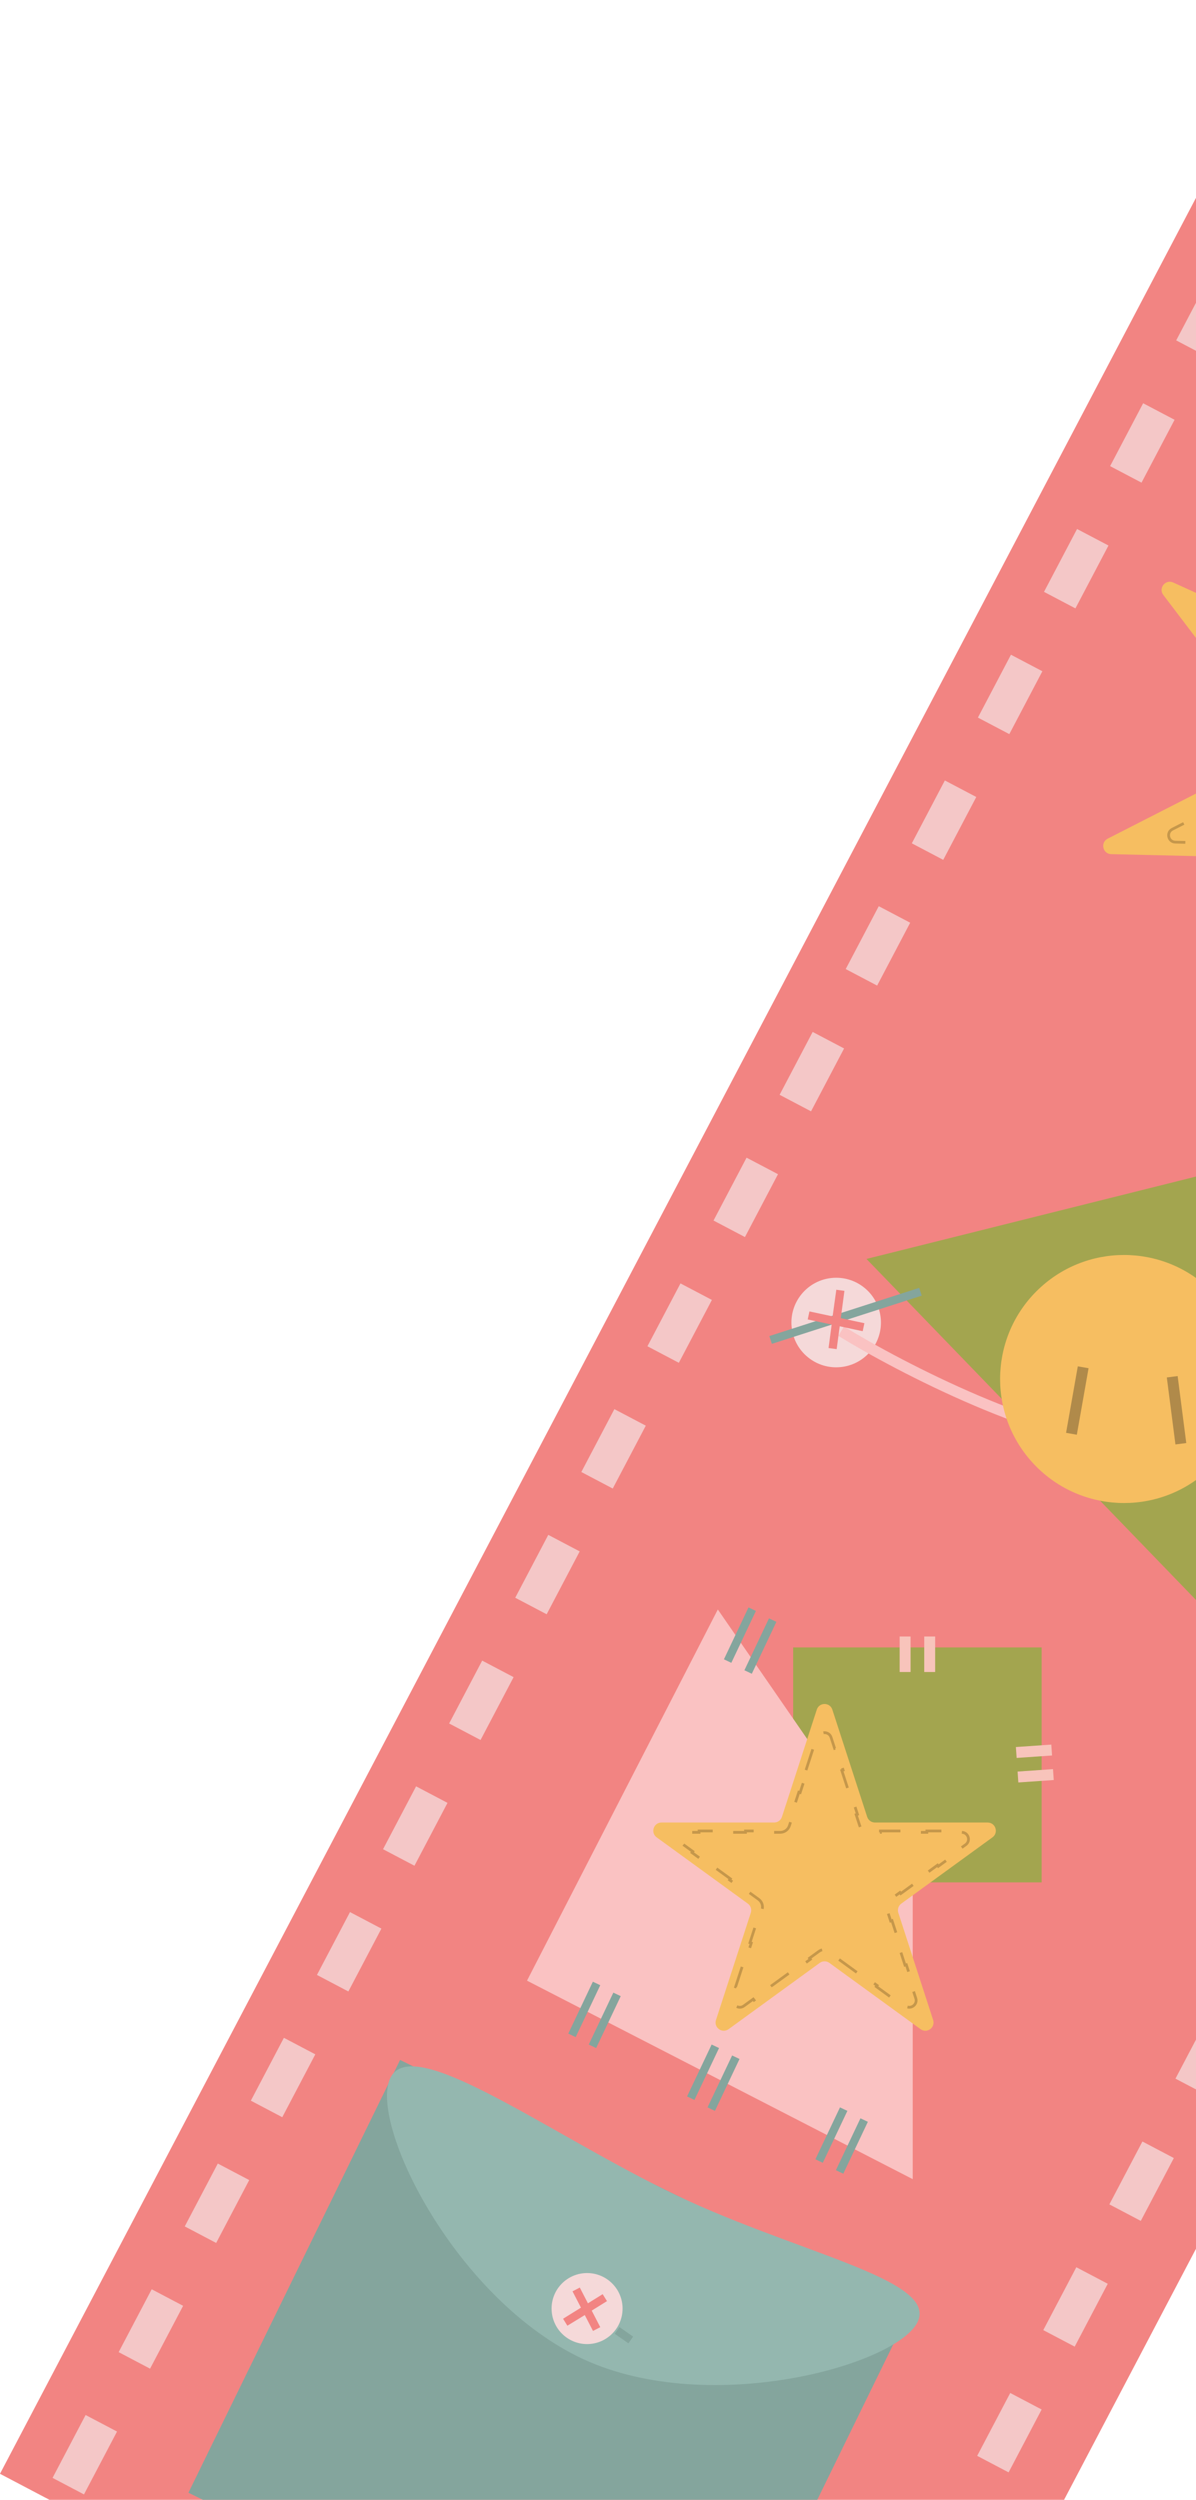 <svg width="438" height="915" viewBox="0 0 438 915" fill="none" xmlns="http://www.w3.org/2000/svg">
<rect x="476.065" width="349.353" height="1023" transform="rotate(27.734 476.065 0)" fill="#F28482"/>
<path d="M25 910L491 24" stroke="#F4C7C7" stroke-width="13" stroke-dasharray="26 26"/>
<path d="M291 1040L757 154" stroke="#F4C7C7" stroke-width="13" stroke-dasharray="26 26"/>
<rect x="146.513" y="754" width="208" height="176.357" transform="rotate(26.073 146.513 754)" fill="#84A59D"/>
<path d="M336 849.999C328.005 866.07 257.486 885.379 211.501 862.5C165.516 839.621 135.006 776.57 143.001 760.5C150.997 744.43 197.516 778.621 243.501 801.5C289.487 824.379 343.996 833.929 336 849.999Z" fill="#94B7AF"/>
<circle cx="215.001" cy="845" r="13" fill="#F5D9D9"/>
<rect x="290.473" y="603" width="91" height="86" fill="#A3A54F"/>
<path d="M226.001 853L231.001 856.5" stroke="#84A59D" stroke-width="3"/>
<path d="M211.001 838L214.751 845.25M218.501 852.5L214.751 845.25M214.751 845.25L207.001 850L221.501 841" stroke="#F28482" stroke-width="3"/>
<path d="M262.883 589.112L334.254 692.5L334.254 797.631L193 724.976L262.883 589.112Z" fill="#FAC2C2"/>
<path d="M218.473 726L209.473 745" stroke="#84A59D" stroke-width="3"/>
<path d="M225.973 730L216.973 749" stroke="#84A59D" stroke-width="3"/>
<path d="M261.973 749L252.973 768" stroke="#84A59D" stroke-width="3"/>
<path d="M269.473 753L260.473 772" stroke="#84A59D" stroke-width="3"/>
<path d="M275.473 589L266.473 608" stroke="#84A59D" stroke-width="3"/>
<path d="M282.973 593L273.973 612" stroke="#84A59D" stroke-width="3"/>
<path d="M308.973 772L299.973 791" stroke="#84A59D" stroke-width="3"/>
<path d="M316.473 776L307.473 795" stroke="#84A59D" stroke-width="3"/>
<path d="M299.119 625.781C300.018 623.017 303.928 623.017 304.826 625.781L317.576 665.023C317.978 666.259 319.13 667.096 320.43 667.096H361.691C364.597 667.096 365.806 670.815 363.455 672.523L330.073 696.776C329.022 697.54 328.582 698.894 328.983 700.13L341.734 739.373C342.632 742.137 339.469 744.435 337.117 742.727L303.736 718.474C302.685 717.71 301.261 717.71 300.209 718.474L266.828 742.727C264.477 744.435 261.313 742.137 262.211 739.373L274.962 700.13C275.364 698.894 274.924 697.54 273.872 696.776L240.491 672.523C238.14 670.815 239.348 667.096 242.254 667.096H283.516C284.815 667.096 285.967 666.259 286.369 665.023L299.119 625.781Z" fill="#F6BE61"/>
<path d="M512.091 173.51C512.855 170.49 517.145 170.49 517.909 173.51L534.505 239.192C534.964 241.004 536.95 241.961 538.653 241.189L600.353 213.213C603.19 211.927 605.865 215.282 603.979 217.761L562.976 271.689C561.844 273.177 562.335 275.327 564 276.177L624.341 306.973C627.116 308.389 626.161 312.572 623.047 312.644L555.319 314.21C553.45 314.253 552.076 315.977 552.449 317.809L565.994 384.187C566.617 387.239 562.751 389.1 560.753 386.711L517.302 334.735C516.102 333.301 513.898 333.301 512.698 334.735L469.247 386.711C467.249 389.1 463.383 387.239 464.006 384.187L477.551 317.809C477.924 315.977 476.55 314.253 474.681 314.21L406.953 312.644C403.839 312.572 402.884 308.389 405.659 306.973L466 276.177C467.665 275.327 468.156 273.177 467.024 271.689L426.021 217.761C424.135 215.282 426.81 211.927 429.647 213.213L491.347 241.189C493.05 241.961 495.036 241.004 495.495 239.192L512.091 173.51Z" fill="#F6BE61"/>
<path d="M478.939 241.574L490.975 247.031L490.768 247.487L496.787 250.215C498.773 251.116 501.091 250 501.625 247.885L503.244 241.479L502.759 241.356L505.997 228.543L506.482 228.666L509.72 215.853L509.235 215.73L512.473 202.917L512.957 203.04L514.576 196.633C515.212 194.116 518.788 194.116 519.424 196.633L521.043 203.04L521.527 202.917L524.765 215.73L524.28 215.853L527.518 228.666L528.003 228.543L531.241 241.356L530.756 241.479L532.375 247.885C532.909 250 535.227 251.116 537.213 250.215L543.232 247.487L543.025 247.031L555.061 241.574L555.268 242.029L567.304 236.572L567.098 236.116L579.134 230.659L579.341 231.114L585.359 228.386C587.723 227.314 589.952 230.109 588.381 232.176L584.382 237.436L584.78 237.738L576.781 248.258L576.383 247.956L568.384 258.476L568.782 258.779L560.783 269.299L560.385 268.996L556.385 274.256C555.065 275.993 555.637 278.501 557.58 279.492L563.466 282.496L563.693 282.051L575.465 288.058L575.237 288.504L587.009 294.511L587.236 294.066L599.007 300.074L598.78 300.519L604.666 303.523C606.978 304.703 606.182 308.189 603.587 308.249L596.981 308.402L596.992 308.902L583.78 309.207L583.769 308.707L570.556 309.013L570.568 309.512L557.356 309.818L557.344 309.318L550.738 309.471C548.557 309.521 546.953 311.532 547.39 313.669L548.711 320.144L549.201 320.044L551.843 332.993L551.353 333.093L553.995 346.042L554.485 345.942L557.127 358.891L556.638 358.991L557.959 365.465C558.478 368.009 555.256 369.56 553.591 367.569L549.353 362.499L548.969 362.82L540.493 352.68L540.876 352.359L532.4 342.22L532.016 342.541L523.54 332.401L523.923 332.081L519.685 327.011C518.286 325.338 515.714 325.338 514.315 327.011L510.077 332.081L510.46 332.401L501.984 342.541L501.6 342.22L493.124 352.359L493.507 352.68L485.031 362.82L484.647 362.499L480.409 367.569C478.744 369.56 475.522 368.009 476.041 365.465L477.362 358.991L476.873 358.891L479.515 345.942L480.005 346.042L482.647 333.093L482.157 332.993L484.799 320.044L485.289 320.144L486.61 313.669C487.047 311.532 485.443 309.521 483.262 309.471L476.656 309.318L476.644 309.818L463.432 309.512L463.444 309.013L450.231 308.707L450.22 309.207L437.008 308.902L437.019 308.402L430.413 308.249C427.818 308.189 427.022 304.703 429.334 303.523L435.22 300.519L434.993 300.074L446.764 294.066L446.991 294.511L458.763 288.504L458.535 288.058L470.307 282.051L470.534 282.496L476.42 279.492C478.363 278.501 478.935 275.993 477.615 274.256L473.615 268.996L473.217 269.299L465.218 258.779L465.616 258.476L457.617 247.956L457.219 248.258L449.22 237.738L449.618 237.436L445.619 232.176C444.048 230.109 446.277 227.314 448.641 228.386L454.659 231.114L454.866 230.659L466.902 236.116L466.696 236.572L478.732 242.029L478.939 241.574Z" stroke="#C5974B" stroke-dasharray="15 15"/>
<path d="M295.18 647.906L297.806 639.823L298.282 639.977L299.595 635.936C300.343 633.632 303.602 633.632 304.35 635.936L305.663 639.977L306.139 639.823L308.765 647.906L308.29 648.06L310.916 656.143L311.392 655.989L314.018 664.072L313.543 664.226L314.856 668.268C315.324 669.71 316.668 670.686 318.184 670.686H322.434V670.186H330.933V670.686H339.432V670.186H347.931V670.686H352.181C354.602 670.686 355.609 673.785 353.65 675.209L350.212 677.707L350.506 678.111L343.63 683.107L343.336 682.702L336.46 687.698L336.754 688.103L329.878 693.098L329.585 692.694L326.147 695.191C324.92 696.083 324.407 697.663 324.875 699.105L326.188 703.146L326.664 702.992L329.29 711.075L328.815 711.229L331.441 719.312L331.917 719.158L334.543 727.241L334.067 727.395L335.381 731.437C336.129 733.74 333.493 735.656 331.533 734.232L328.095 731.734L327.802 732.139L320.926 727.143L321.22 726.739L314.344 721.743L314.05 722.147L307.174 717.152L307.468 716.747L304.03 714.25C302.803 713.358 301.142 713.358 299.915 714.25L296.477 716.747L296.771 717.152L289.895 722.147L289.602 721.743L282.726 726.739L283.02 727.143L276.144 732.139L275.85 731.734L272.412 734.232C270.453 735.656 267.816 733.74 268.565 731.437L269.878 727.395L269.402 727.241L272.029 719.158L272.504 719.312L275.131 711.229L274.655 711.075L277.281 702.992L277.757 703.146L279.07 699.105C279.539 697.662 279.025 696.083 277.799 695.191L274.361 692.694L274.067 693.098L267.191 688.103L267.485 687.698L260.609 682.702L260.315 683.107L253.439 678.111L253.733 677.707L250.295 675.209C248.336 673.785 249.343 670.686 251.765 670.686H256.014V670.186H264.513V670.686H273.012V670.186H281.511V670.686H285.761C287.277 670.686 288.621 669.71 289.09 668.268L290.403 664.226L289.927 664.072L292.554 655.989L293.029 656.143L295.655 648.06L295.18 647.906Z" stroke="#C5974B" stroke-dasharray="8 8"/>
<path d="M331.473 599V612" stroke="#F8C4BB" stroke-width="4"/>
<path d="M340.473 599V612" stroke="#F8C4BB" stroke-width="4"/>
<path d="M372.798 650.438L385.767 649.541" stroke="#F8C4BB" stroke-width="4"/>
<path d="M372.177 641.459L385.146 640.562" stroke="#F8C4BB" stroke-width="4"/>
<circle cx="306.227" cy="484.084" r="16.393" transform="rotate(129.42 306.227 484.084)" fill="#F5D9D9"/>
<path d="M317.326 460.803L514.389 411.565L458.499 606.846L317.326 460.803Z" fill="#A3A54F"/>
<path d="M537.264 454.568C466.492 506.058 459.099 529.804 416.306 528.634C382.072 527.699 329.873 500.664 308.052 487.263" stroke="#FAC2C2" stroke-width="4"/>
<path d="M337.088 472.819L282.212 490.462" stroke="#84A59D" stroke-width="3"/>
<path d="M316.248 485.793L306.183 483.64M296.118 481.488L306.183 483.64M306.183 483.64L307.762 472.287L304.918 493.619" stroke="#F28482" stroke-width="3"/>
<circle cx="411.655" cy="504.754" r="45.396" transform="rotate(-132.241 411.655 504.754)" fill="#F6BE61"/>
<path d="M392.388 524.804L396.685 500.462" stroke="#B08A4A" stroke-width="4"/>
<path d="M432.454 528.449L429.295 503.933" stroke="#B08A4A" stroke-width="4"/>
</svg>
